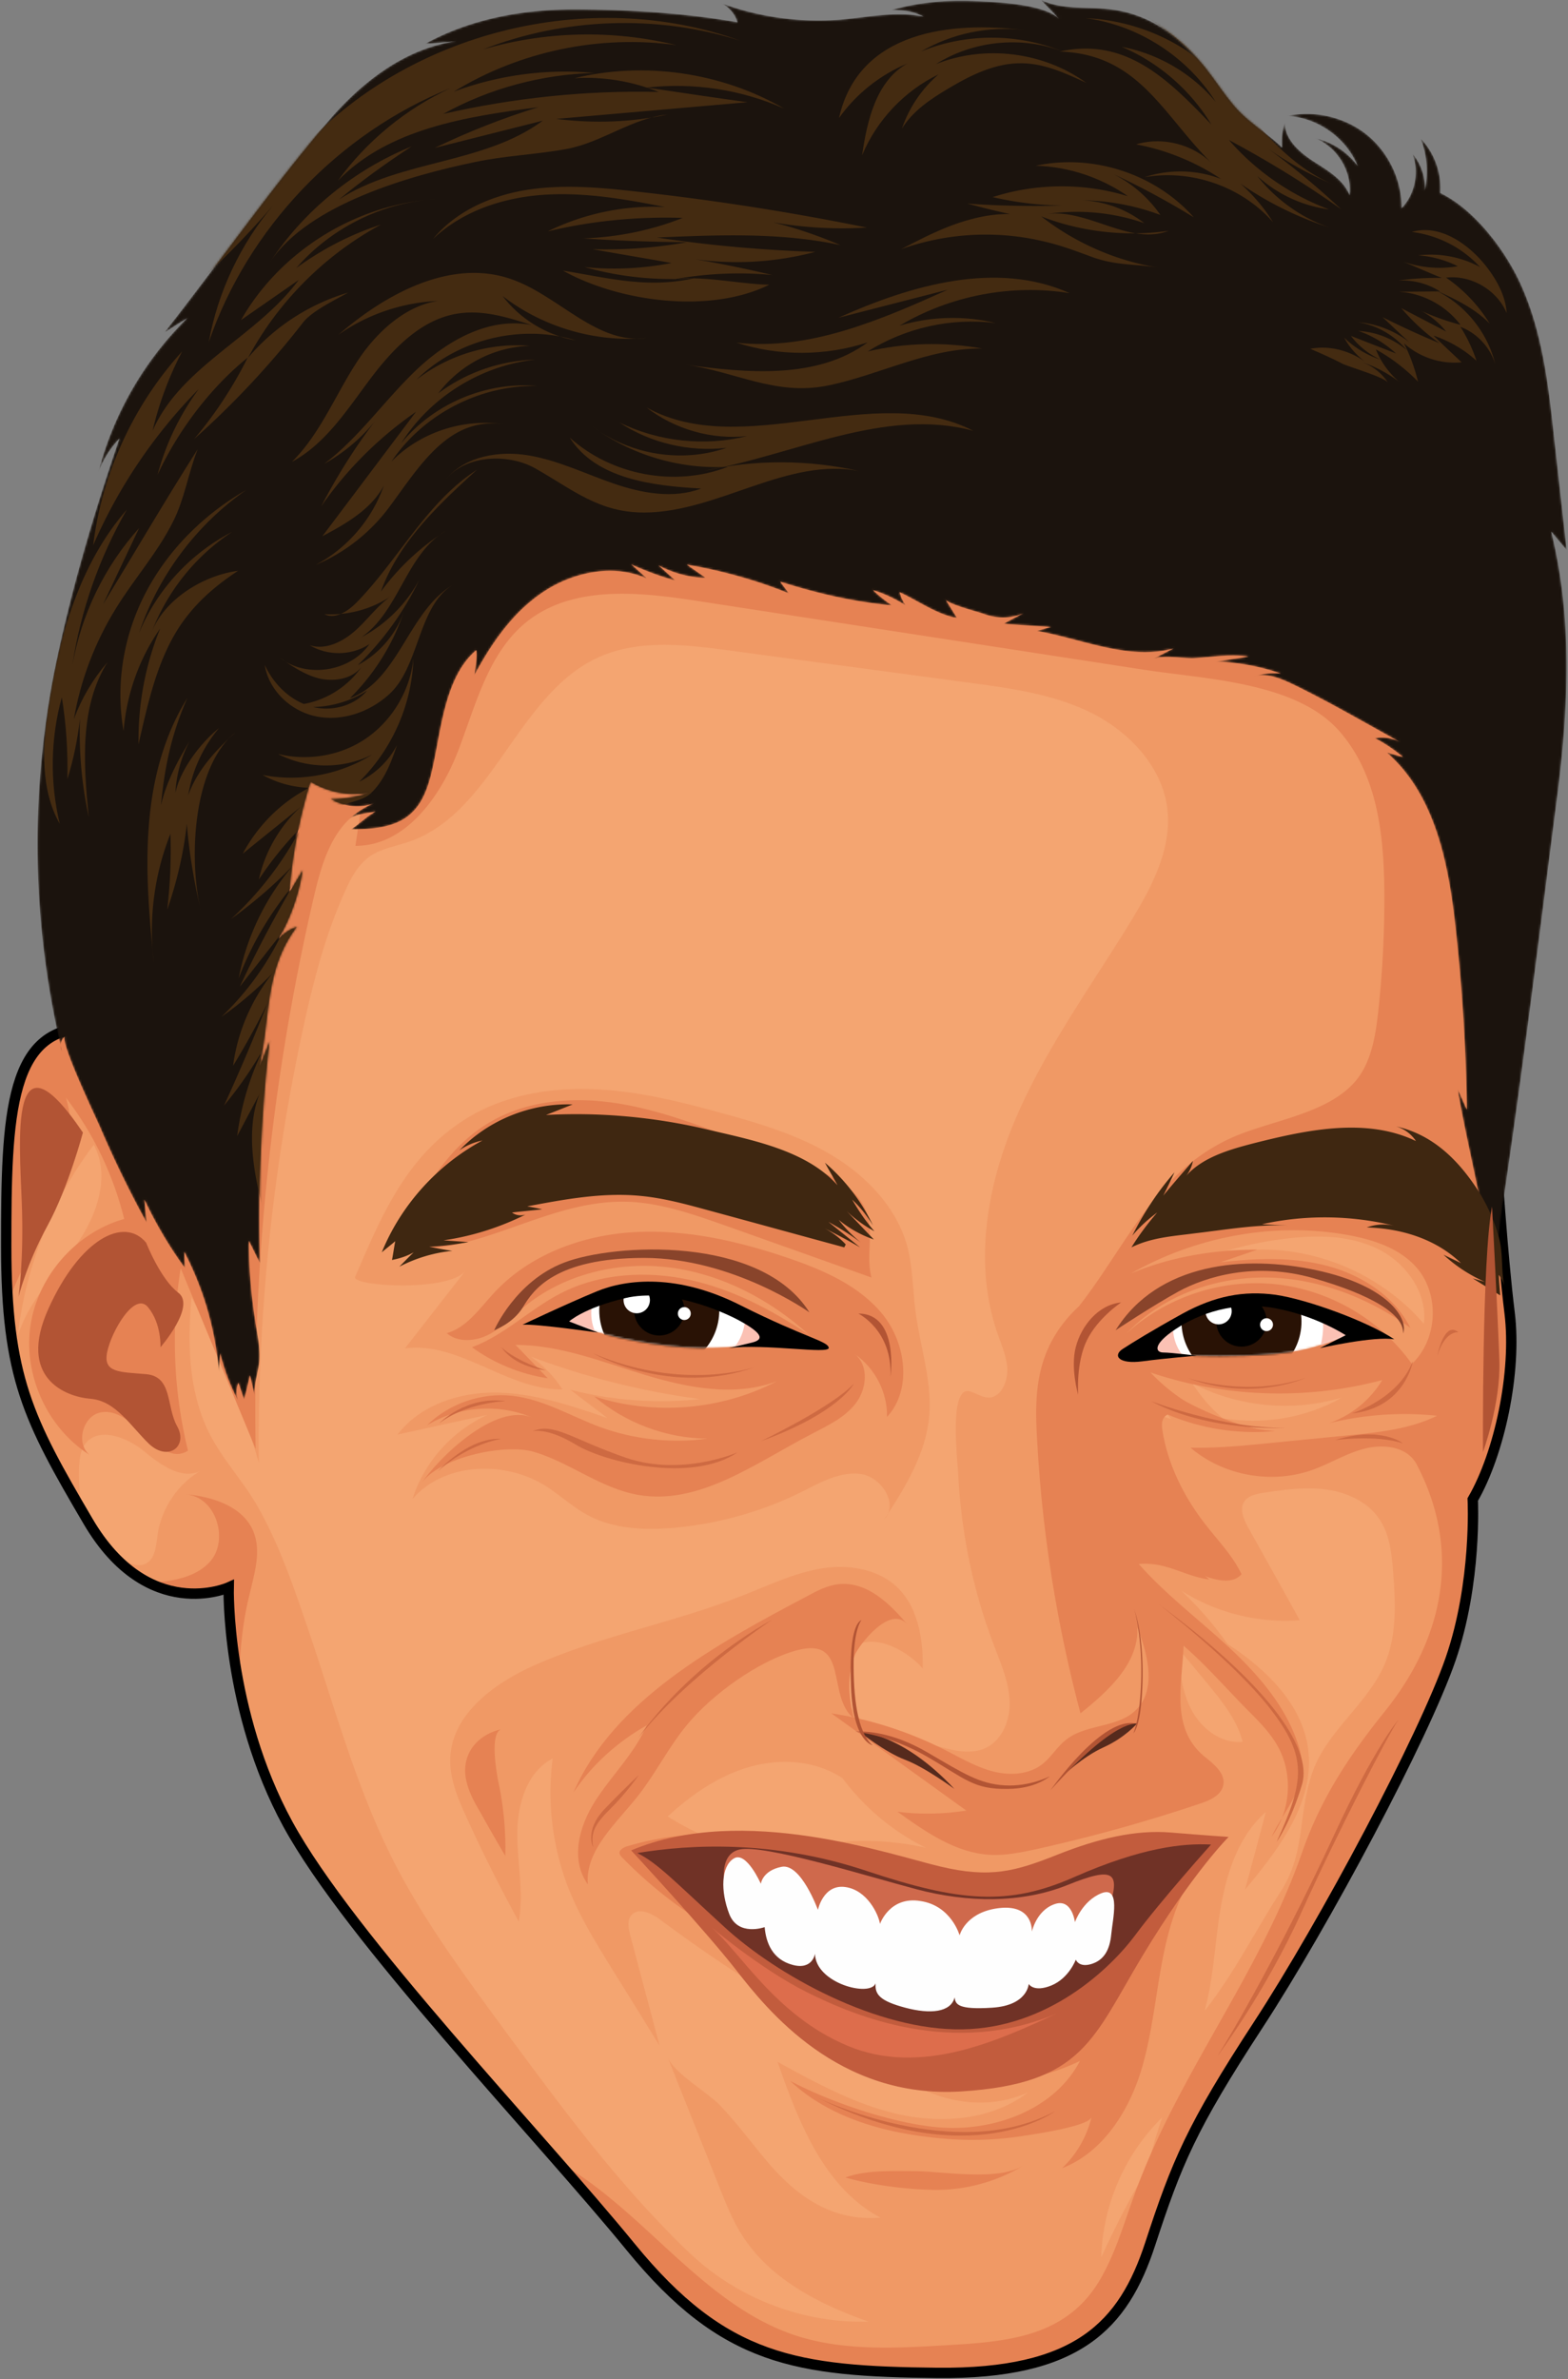 <svg xmlns="http://www.w3.org/2000/svg" width="757" height="1148" fill="none" viewBox="0 0 757 1148"><rect x="0" y="0" width="757" height="1148" fill="#808080" stroke="none"/><mask id="a" width="727" height="980" x="3" y="165" maskUnits="userSpaceOnUse" style="mask-type:luminance"><path fill="#fff" d="M722.457 560.049s2.827 44.939 6.36 73.486-4.947 67.833-17.807 90.021c0 0 2.12 39.993-10.74 77.16s-60.626 127.046-92.847 176.367c-32.221 49.317-39.287 66.417-52.147 105.707s-35.047 62.89-102.88 62.18c-67.834-.71-102.881-5.65-147.82-60.63-44.94-54.97-135.667-149.229-165.627-204.203-29.959-54.973-28.546-114.186-28.546-114.186s-38.863 17.524-67.834-31.797C13.6 684.834 3 664.484 3 601.314s1.13-108.109 42.82-105c4.24-108.11 51.44-278.541 267.8-322.35s429.894 73.062 408.837 386.085"/></mask><g mask="url(#a)"><path fill="#F4A571" d="M722.457 560.049s2.827 44.939 6.36 73.486-4.947 67.833-17.807 90.021c0 0 2.12 39.993-10.74 77.16s-60.626 127.046-92.847 176.367c-32.221 49.317-39.287 66.417-52.147 105.707s-35.047 62.89-102.88 62.18c-67.834-.71-102.881-5.65-147.82-60.63-44.94-54.97-135.667-149.229-165.627-204.203-29.959-54.973-28.546-114.186-28.546-114.186s-38.863 17.524-67.834-31.797C13.6 684.834 3 664.484 3 601.314s1.13-108.109 42.82-105c4.24-108.11 51.44-278.541 267.8-322.35s429.894 73.062 408.837 386.085"/></g><mask id="b" width="727" height="980" x="3" y="165" maskUnits="userSpaceOnUse" style="mask-type:luminance"><path fill="#fff" d="M722.457 560.049s2.827 44.939 6.36 73.486-4.947 67.833-17.807 90.021c0 0 2.12 39.993-10.74 77.16s-60.626 127.046-92.847 176.367c-32.221 49.317-39.287 66.417-52.147 105.707s-35.047 62.89-102.88 62.18c-67.834-.71-102.881-5.65-147.82-60.63-44.94-54.97-135.667-149.229-165.627-204.203-29.959-54.973-28.546-114.186-28.546-114.186s-38.863 17.524-67.834-31.797C13.6 684.834 3 664.484 3 601.314s1.13-108.109 42.82-105c4.24-108.11 51.44-278.541 267.8-322.35s429.894 73.062 408.837 386.085"/></mask><g fill="#F09965" mask="url(#b)"><path d="M410.283 831.806c14.838 3.816 29.677 7.49 44.374 11.306 6.501 1.696 13.567 3.25 19.926.848 8.762-3.251 13.143-13.426 12.86-22.753-.282-9.327-4.098-18.089-7.348-26.709-10.317-26.71-16.111-55.115-17.524-83.661-.424-7.49-3.674-35.613 3.109-39.287 3.392-1.837 9.327 4.946 14.556 2.12 4.381-2.261 6.218-8.479 6.077-13.143-.283-5.653-2.544-10.882-4.381-16.11-12.295-34.2-5.512-72.78 9.044-106.131s36.178-63.029 55.115-93.978c10.033-16.393 19.643-34.764 17.523-53.842-2.402-20.35-18.23-37.167-36.46-46.353-18.372-9.186-39.146-12.012-59.354-14.697-38.58-5.229-77.019-10.317-115.599-15.546-21.198-2.826-43.668-5.511-63.17 3.251-39.428 17.806-50.734 75.04-91.575 89.031-6.501 2.261-13.567 3.25-19.078 7.207-5.512 3.957-8.904 10.175-11.589 16.252-9.609 21.057-15.403 43.526-20.35 66.138-14.98 68.963-22.187 139.623-21.48 210.142-7.914-27.699-18.796-54.408-32.504-79.846-1.837 20.067-1.554 40.841 5.936 59.637 6.5 16.393 18.371 27.416 26.568 42.254 9.892 17.665 16.675 37.309 23.176 56.387 13.002 37.873 23.318 76.878 41.407 112.773 14.556 28.829 33.775 54.832 52.853 80.835 24.449 33.069 48.614 66.139 77.161 95.819 6.5 6.78 13.001 13.42 20.208 19.36 22.188 18.08 51.017 27.98 79.563 27.13-23.741-8.34-47.624-20.49-61.05-41.69-4.522-7.07-7.631-14.84-10.74-22.61-8.338-21.06-16.817-42.11-25.155-63.171 3.109 7.631 19.644 17.101 25.579 23.461 7.349 7.77 13.849 16.39 20.633 24.59 14.555 17.8 31.938 31.23 56.527 29.25-27.274-14.41-39.569-46.07-49.744-75.181 18.937 10.321 38.156 20.911 59.213 25.441 21.056 4.52 44.657 2.4 61.756-10.74-28.122 13-65.572-.71-78.715-28.692 48.756-8.479 94.826-31.09 131.428-64.441-16.535 5.087-35.048 6.641-52.289 8.337-14.697 1.555-30.101 1.696-43.667-3.957-8.621-3.533-16.252-9.327-24.307-14.132-13.143-7.631-27.84-12.718-42.82-14.697 19.926-4.805 41.124-4.946 61.05-.424-23.459-11.447-42.537-31.514-52.995-55.397 11.447.565 22.894 2.968 33.493 7.207 13.425 5.371 25.72 13.426 39.569 17.665 22.187 6.784 47.201 2.544 66.279-10.457s32.08-34.482 35.471-57.517c.566 10.599 1.131 21.48 5.936 31.09 4.663 9.468 14.556 17.382 25.155 16.252-2.827-10.882-10.317-19.926-17.383-28.547-12.719-15.262-25.296-30.525-38.015-45.787 15.404 13.708 34.906 17.947 51.865 29.677 16.958 11.729 32.786 28.122 35.188 48.614 3.109 25.296-14.273 47.907-30.525 67.409 3.392-12.436 6.783-25.014 10.034-37.45-12.86 11.306-18.654 28.547-21.622 45.364s-3.392 34.058-7.914 50.592c14.273-18.089 24.166-38.156 36.602-57.375 12.153-18.796 8.338-36.037 15.121-56.811 6.642-20.491 27.133-33.775 35.471-53.701 5.653-13.708 4.946-29.112 3.816-43.951-.707-8.62-1.555-17.665-6.36-25.013-5.511-8.621-15.686-13.284-25.72-14.697-10.175-1.414-20.35 0-30.525 1.554-3.391.565-7.207 1.272-9.186 4.098-2.543 3.816-.282 8.762 1.838 12.719a7121 7121 0 0 1 24.872 44.657c-19.926 1.555-40.276-3.533-57.235-14.273 12.437 11.729 23.035 25.155 31.373 39.993-18.089-11.164-35.471-23.459-52.147-36.743-7.348-5.794-14.555-12.012-19.36-20.067-4.24-7.208-6.36-15.545-7.773-23.742-3.957-22.187-4.098-44.939-.565-67.127 12.295 10.741 27.981 20.209 43.526 24.873-4.098-5.229-8.055-10.458-12.153-15.687 26.85 19.785 65.572 22.046 94.542 5.37-23.741 7.066-50.168 4.523-72.072-6.924 5.37 8.479 12.436 15.827 20.774 21.48-24.307-12.295-48.19-25.72-71.508-40.135 17.241-26.285 47.342-43.667 78.715-45.646s63.311 11.73 83.802 35.613c1.837-14.697-8.338-28.971-21.48-35.754-13.284-6.783-28.829-7.207-43.527-5.511-32.927 3.533-64.583 16.817-90.303 37.732 19.785-40.983 62.887-70.519 108.251-71.084 45.505-.565 90.586 29.395 104.718 72.638 7.772 24.025 6.359 49.886 4.239 75.182-2.968 34.624-6.925 69.388-16.252 102.881-26.144 94.684-92.14 173.54-125.209 265.962-5.652 15.69-10.457 32.08-21.339 44.66s-29.677 20.07-44.374 12.43c0-39.42 6.359-78.85 18.937-116.16-17.948 17.52-28.688 42.25-29.395 67.41 10.599-23.18 23.035-45.51 37.167-66.56-10.881 20.49-12.295 44.51-16.817 67.27-4.522 22.75-13.99 46.77-34.199 58.22-14.697 8.2-32.362 8.34-49.321 7.91-32.927-.7-65.713-2.4-98.641-4.94-33.775-2.69-68.257-6.5-98.499-21.77-24.449-12.43-44.799-31.79-63.311-52-70.377-76.74-121.394-171.14-147.114-272.042-6.925-27.416-17.524-49.32-24.448-76.878 5.229 9.61 13.001 17.948 22.328 23.883 3.392 2.12 7.632 3.957 11.165 2.403 4.946-2.12 5.37-8.762 6.076-13.991 1.837-12.719 9.61-24.448 20.774-30.949-9.327 4.664-19.784-3.25-27.84-9.892-8.196-6.501-21.622-11.447-27.84-3.109-2.26 2.968-2.685 6.924-2.967 10.599-.707 15.262 2.543 30.525 9.468 44.091-12.86-16.11-25.861-32.503-34.058-51.44s-11.164-40.983-3.25-60.202c6.218-15.262 18.513-27.133 27.698-40.841 9.186-13.708 15.122-32.08 7.208-46.494-29.819 39.286-43.103 90.727-36.178 139.623-37.732-60.343-24.872-137.928-10.882-207.739 8.338-41.266 16.817-82.955 35.895-120.404 47.06-92.565 151.636-143.864 254.658-157.572s207.174 3.533 310.479 13.708c35.754 3.533 71.649 6.218 106.837 13.002 23.035 4.522 47.908 12.436 60.061 32.645 7.773 13.142 8.762 29.111 9.186 44.232 2.826 100.479-4.805 201.098-22.894 300.022-16.393-41.124-66.137-62.464-109.664-54.267-43.385 8.055-79.421 40.417-101.467 78.715-22.894 39.852-31.09 94.543-.848 129.166 6.359 7.348 14.273 13.567 18.372 22.328 10.033 21.622-7.632 46.212-26.851 60.344-8.903 6.5-18.654 12.295-29.395 14.98-31.796 7.49-65.854-10.175-92.281-29.395"/><path d="M224.73 613.185c-9.751 12.436-19.502 25.014-29.253 37.45 26.286-3.533 49.462 20.208 76.03 19.784-3.957-6.218-9.186-11.588-15.262-15.827 26.426 9.892 53.842 16.817 81.682 20.491-20.915 2.261-42.254.707-62.604-4.522 5.935 4.522 12.012 9.185 17.947 13.708-17.241-5.936-34.764-11.871-52.853-12.295-18.23-.424-37.45 5.794-48.473 20.209 14.415-3.109 28.971-6.36 43.385-9.469-16.958 7.631-30.525 22.753-36.177 40.559 15.545-17.806 44.798-18.654 64.583-6.077 6.783 4.381 12.86 10.034 19.926 13.849 12.294 6.642 26.992 7.349 40.841 6.218 21.763-1.837 43.244-7.772 62.746-17.523 9.044-4.522 18.513-9.892 28.405-8.479s18.23 14.414 11.306 21.763c10.033-15.263 19.926-31.373 21.621-49.462 1.555-17.241-4.522-34.058-6.642-51.299-1.271-10.034-1.271-20.209-3.674-29.96-4.805-18.795-19.078-34.058-35.612-44.233s-35.33-15.827-53.984-20.915c-20.35-5.653-40.983-10.74-62.04-11.588-21.056-.848-42.819 2.826-60.767 13.708-29.394 17.948-41.407 46.635-54.408 76.878-1.696 4.522 45.222 7.348 53.277-2.968m182.302 188.803c-3.391 8.338.424 17.947 6.077 24.872s13.284 12.012 19.078 18.796c10.599 12.153 15.122 28.263 19.361 43.809-20.067-5.795-32.362-26.568-51.44-35.048-13.002-5.794-28.405-5.37-41.831-.706-13.566 4.663-25.437 13.142-35.895 22.752 11.73 7.49 24.59 13.002 38.156 16.535 2.685 33.916 24.873 62.887 46.071 89.455a722 722 0 0 1-87.76-56.104c-4.239-3.109-10.599-6.218-13.99-2.261-2.262 2.544-1.414 6.501-.566 9.751 4.664 17.806 9.469 35.471 14.132 53.277a5280 5280 0 0 0-23.035-37.167c-7.348-12.012-14.838-24.024-20.209-37.025-8.337-20.209-11.164-42.679-8.337-64.442-12.578 6.501-17.1 22.328-17.1 36.46s3.25 28.406.707 42.255c-9.045-16.535-17.524-33.352-25.297-50.451-4.239-9.186-8.196-18.796-7.772-28.688.989-20.915 20.915-35.613 39.993-44.233 32.504-14.556 67.975-20.774 101.044-33.917 12.718-4.946 25.154-11.023 38.58-13.142 13.425-2.12 28.546.565 37.732 10.74 8.903 9.751 11.023 24.872 10.74 37.591-8.337-9.893-30.807-21.763-38.439-3.109"/></g><mask id="c" width="727" height="980" x="3" y="165" maskUnits="userSpaceOnUse" style="mask-type:luminance"><path fill="#fff" d="M722.457 560.049s2.827 44.939 6.36 73.486-4.947 67.833-17.807 90.021c0 0 2.12 39.993-10.74 77.16s-60.626 127.046-92.847 176.367c-32.221 49.317-39.287 66.417-52.147 105.707s-35.047 62.89-102.88 62.18c-67.834-.71-102.881-5.65-147.82-60.63-44.94-54.97-135.667-149.229-165.627-204.203-29.959-54.973-28.546-114.186-28.546-114.186s-38.863 17.524-67.834-31.797C13.6 684.834 3 664.484 3 601.314s1.13-108.109 42.82-105c4.24-108.11 51.44-278.541 267.8-322.35s429.894 73.062 408.837 386.085"/></mask><g fill="#E68253" mask="url(#c)"><path d="M307.967 721.294c29.536 5.229 56.669-15.262 83.379-29.111 7.772-4.099 16.252-7.914 21.622-14.839 5.511-6.925 6.642-18.23-.142-23.883 9.61 6.783 15.687 18.372 15.404 30.242 12.154-13.142 9.186-35.329-1.978-49.32-11.306-13.991-28.547-21.481-45.505-27.275-24.024-8.196-49.179-13.99-74.475-12.577-25.297 1.413-50.875 10.881-67.975 29.536-6.783 7.348-13.001 16.534-22.611 19.219 5.37 4.664 13.849 3.957 20.208.707 6.36-3.251 11.306-8.621 16.818-13.143 19.36-16.111 45.928-22.47 70.942-19.22s48.331 15.546 66.985 32.504c-17.665-11.871-36.884-22.046-57.658-26.568s-43.385-3.25-62.322 6.501c-14.838 7.631-27.133 20.208-42.82 26.002 10.741 7.773 23.459 13.002 36.602 14.98-5.229-5.37-10.316-10.74-15.545-16.11 21.622 0 42.113 8.338 62.746 14.556 20.632 6.218 43.243 10.599 63.452 2.967-26.851 13.991-59.354 16.676-88.183 7.349 15.121 12.86 34.764 20.209 54.549 20.35-17.241 2.402-35.188.424-51.581-5.511-14.132-5.229-27.416-13.426-42.396-15.122s-30.667 3.675-41.407 14.274c15.121-9.327 34.906-10.741 51.158-3.675-17.948-7.772-45.505 19.22-54.126 32.08 8.621-13.143 40.7-19.785 54.55-15.687 17.382 5.088 32.079 17.524 50.309 20.774m-218.337-.282c13.001 1.13 27.556 5.794 32.644 17.806 4.098 9.751.424 20.915-1.978 31.232-7.49 30.525-4.805 62.604.282 93.553-.989-28.123-17.241-55.397-41.406-69.67-10.175-6.077-21.764-10.034-30.667-17.807-14.556-13.001-19.22-33.916-22.328-52.288 7.348 19.643 16.534 38.156 39.71 39.569 11.871.707 28.547-.847 36.32-10.881 7.914-10.316 2.119-30.242-12.578-31.514"/><path d="M593.009 549.732c18.371-8.761 44.939-11.305 59.637-26.144 9.044-9.044 11.305-22.611 12.718-35.329a505 505 0 0 0 2.968-58.507c-.283-26.85-3.25-56.104-21.904-77.16-21.057-23.742-65.149-24.872-94.826-29.536-71.649-11.023-143.156-22.046-214.805-33.069-28.264-4.38-60.344-7.772-82.672 10.175-18.513 14.98-24.448 40.135-33.069 62.464-8.62 22.187-25.579 45.646-49.462 45.504.848-5.652 1.696-11.446 2.544-17.099-13.708 8.338-18.795 25.437-22.47 41.124-20.35 87.335-29.818 177.214-28.264 266.952-12.012-29.112-24.165-58.082-36.177-87.194-4.664 29.253-3.533 59.354 3.532 88.042-13.707 8.762-25.578-20.915-41.689-18.513-8.903 1.272-12.718 14.697-5.935 20.491-20.35-13.001-31.938-38.438-28.405-62.321s22.046-44.94 45.222-51.441c-5.229-21.198-14.839-41.265-28.123-58.506 13.284 44.233-35.753 85.357-33.634 131.427-6.783-51.723-13.566-104.859-.565-155.31 9.044-35.047 27.133-66.985 45.505-98.217 52.853-89.738 113.338-180.889 205.054-230.35 91.999-49.745 203.642-50.169 305.957-27.982 67.551 14.556 138.634 42.82 172.41 103.022 37.591 66.703 17.806 149.092 19.784 225.546.99 40.135 8.197 79.987 9.751 120.121 1.414 40.135-3.391 81.966-24.589 116.165-7.207 11.588-4.24 26.992-6.218 40.559-9.186 62.463-39.994 119.414-72.214 173.681s-66.845 108.113-85.216 168.593c-3.25 10.74-6.077 21.76-12.154 31.09-16.675 25.44-56.245 42.4-85.356 46.5-24.873 3.39-50.169-.29-75.041-3.96-36.743-5.51-74.051-11.02-107.827-26.85 15.687-1.7 27.981-3.96 43.809-3.11-23.741-29.4-33.775-68.54-59.495-96.1 40.276 23.6 67.833 67.69 112.207 82.39 22.894 7.49 47.625 6.22 71.649 4.81 29.253-1.7 58.224-3.4 74.9-30.81 7.348-12.16 11.446-26 16.251-39.43 21.057-59.78 60.909-107.685 81.824-167.605 9.186-26.285 22.611-46.494 39.994-68.116 28.546-35.471 37.025-77.584 15.404-118.991-4.381-8.479-15.263-10.033-24.449-7.913s-17.523 7.489-26.426 10.598c-19.644 6.784-42.679 2.544-58.365-10.881 12.86.282 25.72-.989 38.58-2.261 12.436-1.272 24.731-2.403 37.167-3.675 14.838-1.413 29.96-2.967 43.244-9.468-17.383-1.837-35.048-.565-52.006 3.533 10.599-3.674 19.785-11.164 25.579-20.774-36.602 9.751-76.03 8.479-111.925-3.674 15.545 16.534 37.591 26.85 60.202 28.264-18.654 1.837-37.732-1.414-54.691-9.186-3.957-1.837-9.609-3.533-12.012.141-.848 1.272-.989 2.827-1.13 4.381 0 30.666 12.012 56.952 36.036 76.313-12.153-1.555-20.491-8.621-34.058-7.49 12.86 14.556 28.405 26.285 42.537 39.286 14.273 13.143 27.558 28.123 33.917 46.353 1.554 4.24 2.544 8.762 2.402 13.284-.424 12.012-9.609 21.763-14.697 32.645 9.327-12.436 10.458-30.384 2.826-43.809-3.533-6.218-8.479-11.306-13.425-16.252-10.599-10.599-20.632-22.328-31.938-32.079-.565 18.513-6.501 39.71 10.034 53.418 4.522 3.675 10.175 8.056 9.185 13.708-.848 4.947-6.359 7.49-11.164 9.045-26.003 8.762-52.571 16.11-79.28 22.046-7.349 1.554-14.839 3.109-22.329 2.685-16.534-.989-30.948-11.023-44.515-20.774 11.023 1.413 22.328 1.13 33.21-.565-21.763-15.687-43.385-31.232-65.148-46.918 19.219 2.967 37.873 9.044 55.114 17.806 7.49 3.815 14.697 8.055 22.753 10.175 8.055 2.12 17.241 1.696 23.883-3.392 4.381-3.392 7.207-8.479 11.588-11.871 9.61-7.631 24.872-5.652 33.634-14.273 10.175-9.892 5.794-26.851.707-40.135.989 17.383-13.991 30.949-27.417 41.69-11.446-43.103-18.512-87.195-20.915-131.71-.706-11.447-.989-23.177 1.837-34.341 10.741-43.244 64.301-57.941 104.435-57.658-5.935 1.978-11.87 4.098-17.806 6.077 17.1-1.979 34.765-2.685 51.44 1.695 16.676 4.381 32.504 14.556 40.277 29.96-20.209-14.556-44.657-24.024-69.53-24.307-25.013-.282-50.309 8.903-67.55 26.992 19.219-17.665 46.211-26.568 72.214-23.741 26.003 2.826 50.451 17.099 65.572 38.438 12.436-11.729 13.567-33.351 2.403-46.352-8.197-9.469-20.916-13.567-33.21-15.828-50.31-9.044-104.577 8.762-139.765 45.787 29.111-30.383 41.265-72.638 81.965-91.999"/><path d="M437.981 783.758c-8.338-9.893-19.361-20.774-33.069-19.361-5.37.565-10.316 3.109-14.979 5.653-45.364 23.883-93.837 50.733-113.056 94.825 8.762-13.143 21.057-24.307 35.33-32.362-5.653 13.284-16.817 24.024-24.731 36.319s-12.295 28.405-3.674 40.417c-1.414-16.393 13.708-29.394 24.307-42.82 8.62-11.022 14.697-23.459 23.6-34.199 11.588-14.132 33.917-30.666 52.853-35.895 25.721-6.925 14.274 21.904 27.558 32.786-2.403-10.316-3.392-20.633.706-30.808 2.12-4.804 16.959-24.165 25.155-14.555"/><path d="M302.739 890.878c-1.838.565-4.24 1.978-3.533 3.815.141.424.565.848.847 1.272 31.656 32.645 73.911 54.549 118.709 61.757-6.501-.99-17.1-28.971-19.502-34.624-3.675-8.62-4.805-25.013-11.588-31.372-7.773-7.49-29.112-6.643-39.287-6.784a146.9 146.9 0 0 0-45.646 5.936m153.755 135.812c25.438 1.13 53.136-9.61 64.866-32.225-26.427 12.715-58.082 13.995-85.498 3.392 23.035 1.695 46.494-5.653 64.441-20.068 16.535-13.284 27.84-31.514 40.559-48.472s27.84-33.352 47.907-39.994c-15.262 13.002-22.752 33.21-26.85 52.854-4.099 19.784-5.512 40.134-11.73 59.213-6.359 19.08-18.654 37.59-37.45 44.8 7.066-6.64 12.013-15.41 14.274-24.73-1.131 4.66-29.677 8.62-34.058 9.32-12.436 1.84-25.014 2.27-37.45 1.13-26.427-2.26-54.125-9.18-74.051-27.84 20.067 10.6 52.429 21.63 75.04 22.62m37.591 18.23c-13.001 7.91-28.264 12.01-43.526 11.73-13.708-.29-29.253-2.27-42.396-5.94 9.468-3.67 22.47-3.11 32.645-3.11 14.414 0 40.559 5.09 53.277-2.68M240.982 861.625a152.2 152.2 0 0 1 2.968 33.916c-3.957-6.783-7.914-13.566-11.73-20.491-2.826-4.805-5.652-9.751-6.924-15.121-3.251-12.578 4.522-22.894 16.958-25.579-6.501 1.413-1.978 24.165-1.272 27.275m66.137-281.509c14.839 1.272 29.112 6.36 43.244 11.306l70.377 25.013c-2.685-9.892.99-20.915-2.119-30.666-4.24-13.001-18.513-19.361-31.232-24.024-11.306-4.24-22.47-8.479-33.775-12.719-19.22-7.207-38.581-14.415-58.789-17.1-20.35-2.685-41.831-.565-59.355 10.175-15.121 9.186-25.72 23.883-34.34 39.146-6.077 10.74-14.556 22.187 2.402 21.48 35.471-1.413 66.279-25.72 103.587-22.611m224.133 138.352c4.805 6.218 7.914 13.567 12.86 19.643 9.186 11.306 23.318 16.959 37.026 22.188 6.077 2.261 13.991 4.239 18.23-.707-4.098-8.762-11.023-15.828-16.958-23.459-10.599-13.425-18.513-29.112-21.198-45.788-.283-1.978-.565-4.239.565-6.076 2.261-3.533 7.49-2.261 11.447-.99 10.882 3.816 22.329 5.936 33.917 6.36-20.209-4.805-40.7-15.263-57.235-27.699-1.554-1.13-3.25-2.402-5.228-2.261-1.696.141-3.109 1.272-4.381 2.403-5.512 4.946-10.599 10.598-13.143 17.523-5.511 14.697-5.229 26.71 4.098 38.863"/></g><path stroke="#000" stroke-miterlimit="10" stroke-width="5" d="M722.457 560.049s2.827 44.939 6.36 73.486-4.947 67.833-17.807 90.021c0 0 2.12 39.993-10.74 77.16s-60.626 127.046-92.847 176.367c-32.221 49.317-39.287 66.417-52.147 105.707s-35.047 62.89-102.88 62.18c-67.834-.71-102.881-5.65-147.82-60.63-44.94-54.97-135.667-149.229-165.627-204.203-29.959-54.973-28.546-114.186-28.546-114.186s-38.863 17.524-67.834-31.797C13.6 684.834 3 664.484 3 601.314s1.13-108.109 42.82-105c4.24-108.11 51.44-278.541 267.8-322.35s429.894 73.062 408.837 386.085Z"/><mask id="d" width="739" height="677" x="18" y="0" maskUnits="userSpaceOnUse" style="mask-type:luminance"><path fill="#fff" d="M534.927 4.38c-10.882-1.13-22.47.284-32.363-4.38 2.968 3.109 5.936 6.077 8.762 9.186C504.26 1.837 480.66.989 471.192.566c-13.85-.707-27.982.565-41.266 4.38 5.512-.282 11.023.424 15.969 3.11-13.142-2.827-26.709.282-39.993 1.412-19.502 1.555-39.287-1.13-57.658-7.913 3.674 1.837 6.642 5.228 7.772 9.185-25.013-4.38-51.864-6.076-77.302-6.218-25.437-.141-51.299 4.381-73.486 16.676 5.088-.424 10.175-.848 15.121-1.272-24.448 3.25-45.504 19.502-61.615 38.298-27.84 32.503-52.853 68.54-79.421 102.315a485 485 0 0 1 11.164-7.066c-20.633 20.209-35.754 46.211-42.961 74.334 2.26-6.077 5.794-11.588 10.175-16.252-12.295 35.895-23.742 74.334-31.232 111.501-12.153 60.768-11.023 124.22 3.533 184.422-1.413-2.261-.848-5.653 1.413-7.349-2.826 2.12 15.263 39.853 16.817 43.527 6.784 15.828 14.274 31.231 22.612 46.353-.425-3.675-.707-7.49-1.131-11.165 5.511 11.589 12.012 22.753 19.643 33.069-.141-2.685-.282-5.229-.424-7.914 9.469 18.089 15.122 38.015 16.817 58.224.142-3.109.424-6.077.566-9.186a100.7 100.7 0 0 0 8.761 23.035 12.12 12.12 0 0 1 0-8.903c.99 2.685 1.838 5.511 2.827 8.197.989-3.957 1.837-7.773 2.826-11.73.848 3.533 1.555 7.066 2.403 10.599-1.131-4.946 1.837-12.719 2.119-17.948.283-5.511-.565-10.316-1.554-15.969-2.261-13.708-3.533-27.557-3.533-41.548 1.837 3.533 3.533 7.208 5.37 10.741-.989-35.895.565-71.791 4.664-107.262-1.696 4.099-3.251 8.338-4.947 12.436 5.512-23.883 2.403-46.776 18.231-67.55-3.392.989-6.501 3.109-8.903 5.794 5.935-10.175 9.892-21.622 11.588-33.21-2.12 3.533-4.24 7.066-6.36 10.74 1.414-18.089 4.805-35.895 10.175-53.136 8.48 5.087 18.796 7.066 28.406 5.087-5.936 2.12-12.437 3.109-18.796 3.109 6.501 3.957 14.98 4.664 22.046 1.696-4.946 1.837-9.61 4.664-13.425 8.338 2.967-2.826 9.185-3.109 13.142-3.957-4.239 2.261-7.772 5.936-11.871 8.621 9.893-.142 20.774-.707 28.264-7.066 6.784-5.653 9.469-14.839 11.306-23.459 3.957-17.807 5.935-43.385 20.915-55.963.424 3.816-.424 8.197-.989 12.154 8.338-15.546 18.654-30.525 33.351-40.276 14.698-9.751 34.2-13.708 50.169-6.36-2.544-2.261-5.088-4.663-7.773-6.924 6.925 3.109 13.991 5.794 21.339 7.772-2.685-2.402-5.511-4.946-8.196-7.349 7.066 3.816 14.98 5.936 22.894 6.077-3.109-2.12-6.077-4.239-9.186-6.359 16.817 2.826 33.493 7.49 49.32 13.849-1.413-1.837-2.826-3.674-4.239-5.653 17.806 5.653 35.33 9.751 53.984 11.447-3.25-2.12-6.36-4.663-9.186-7.348 5.653 1.695 10.882 4.239 15.828 7.348-1.413-1.837-2.403-4.098-2.968-6.359 8.621 3.957 18.23 10.881 27.699 12.436l-5.512-8.903c1.414 2.261 14.698 5.653 17.948 6.783 6.501 2.403 12.86 2.685 19.643-.141-3.25 1.696-6.5 3.392-9.609 5.087 7.631.566 15.262.99 22.893 1.555-2.261.565-4.522 1.272-6.924 1.837 22.187 3.957 44.515 14.415 66.137 8.479-3.533 1.837-6.924 3.533-10.457 5.37 5.228-2.685 15.121-.282 20.915-.706 8.762-.566 16.817-1.979 25.72-.707-5.37.848-10.599 1.555-15.969 2.403 10.74.282 21.48 2.261 31.655 5.794-4.663-.566-9.468 0-13.849 1.696 6.925-2.686 14.415.989 21.198 4.239 17.524 8.621 33.21 17.806 50.451 27.275-3.816-2.12-8.338-2.827-12.577-2.12 4.946 2.544 9.468 5.653 13.708 9.186-2.685-.707-5.371-1.555-7.914-2.261 23.317 20.35 29.818 53.418 33.21 84.226a920 920 0 0 1 5.511 88.183c-1.554-3.391-2.967-6.783-4.522-10.175 5.512 32.08 14.273 62.322 16.958 94.967 2.12-13.991 3.109-27.275 5.229-41.407 9.61-64.441 17.524-129.307 25.862-193.89 5.511-42.678 7.631-86.629-2.827-128.459 2.544 2.967 4.946 5.935 7.49 8.903-2.12-18.513-4.098-37.026-6.218-55.539-2.685-24.731-5.653-49.885-15.969-72.638-7.349-16.252-22.328-36.178-38.863-44.092.707-9.61-2.826-19.36-9.468-26.285a43.2 43.2 0 0 1 1.978 25.014c.424-6.36-1.837-12.86-5.935-17.665 3.392 8.761 1.272 19.502-5.229 26.285.141-13.567-6.359-26.992-16.817-35.471-10.599-8.48-25.014-11.87-38.156-9.045 14.556.848 28.264 10.6 33.775 24.166-4.946-6.783-12.436-11.588-20.491-13.425 10.599 4.24 17.806 15.969 16.534 27.416-2.967-7.49-10.599-11.871-17.382-16.252s-13.849-10.599-13.849-18.654c-1.272 3.816-1.696 7.914-1.272 12.012-7.208-6.925-15.828-11.87-22.47-19.36-6.077-6.925-10.882-14.98-16.958-22.047-11.73-13.566-26.144-23.6-44.657-25.437"/></mask><g mask="url(#d)"><path fill="#1B130D" d="M534.927 4.38c-10.882-1.13-22.47.284-32.363-4.38 2.968 3.109 5.936 6.077 8.762 9.186C504.26 1.837 480.66.989 471.192.566c-13.85-.707-27.982.565-41.266 4.38 5.512-.282 11.023.424 15.969 3.11-13.142-2.827-26.709.282-39.993 1.412-19.502 1.555-39.287-1.13-57.658-7.913 3.674 1.837 6.642 5.228 7.772 9.185-25.013-4.38-51.864-6.076-77.302-6.218-25.437-.141-51.299 4.381-73.486 16.676 5.088-.424 10.175-.848 15.121-1.272-24.448 3.25-45.504 19.502-61.615 38.298-27.84 32.503-52.853 68.54-79.421 102.315a485 485 0 0 1 11.164-7.066c-20.633 20.209-35.754 46.211-42.961 74.334 2.26-6.077 5.794-11.588 10.175-16.252-12.295 35.895-23.742 74.334-31.232 111.501-12.153 60.768-11.023 124.22 3.533 184.422-1.413-2.261-.848-5.653 1.413-7.349-2.826 2.12 15.263 39.853 16.817 43.527 6.784 15.828 14.274 31.231 22.612 46.353-.425-3.675-.707-7.49-1.131-11.165 5.511 11.589 12.012 22.753 19.643 33.069-.141-2.685-.282-5.229-.424-7.914 9.469 18.089 15.122 38.015 16.817 58.224.142-3.109.424-6.077.566-9.186a100.7 100.7 0 0 0 8.761 23.035 12.12 12.12 0 0 1 0-8.903c.99 2.685 1.838 5.511 2.827 8.197.989-3.957 1.837-7.773 2.826-11.73.848 3.533 1.555 7.066 2.403 10.599-1.131-4.946 1.837-12.719 2.119-17.948.283-5.511-.565-10.316-1.554-15.969-2.261-13.708-3.533-27.557-3.533-41.548 1.837 3.533 3.533 7.208 5.37 10.741-.989-35.895.565-71.791 4.664-107.262-1.696 4.099-3.251 8.338-4.947 12.436 5.512-23.883 2.403-46.776 18.231-67.55-3.392.989-6.501 3.109-8.903 5.794 5.935-10.175 9.892-21.622 11.588-33.21-2.12 3.533-4.24 7.066-6.36 10.74 1.414-18.089 4.805-35.895 10.175-53.136 8.48 5.087 18.796 7.066 28.406 5.087-5.936 2.12-12.437 3.109-18.796 3.109 6.501 3.957 14.98 4.664 22.046 1.696-4.946 1.837-9.61 4.664-13.425 8.338 2.967-2.826 9.185-3.109 13.142-3.957-4.239 2.261-7.772 5.936-11.871 8.621 9.893-.142 20.774-.707 28.264-7.066 6.784-5.653 9.469-14.839 11.306-23.459 3.957-17.807 5.935-43.385 20.915-55.963.424 3.816-.424 8.197-.989 12.154 8.338-15.546 18.654-30.525 33.351-40.276 14.698-9.751 34.2-13.708 50.169-6.36-2.544-2.261-5.088-4.663-7.773-6.924 6.925 3.109 13.991 5.794 21.339 7.772-2.685-2.402-5.511-4.946-8.196-7.349 7.066 3.816 14.98 5.936 22.894 6.077-3.109-2.12-6.077-4.239-9.186-6.359 16.817 2.826 33.493 7.49 49.32 13.849-1.413-1.837-2.826-3.674-4.239-5.653 17.806 5.653 35.33 9.751 53.984 11.447-3.25-2.12-6.36-4.663-9.186-7.348 5.653 1.695 10.882 4.239 15.828 7.348-1.413-1.837-2.403-4.098-2.968-6.359 8.621 3.957 18.23 10.881 27.699 12.436l-5.512-8.903c1.414 2.261 14.698 5.653 17.948 6.783 6.501 2.403 12.86 2.685 19.643-.141-3.25 1.696-6.5 3.392-9.609 5.087 7.631.566 15.262.99 22.893 1.555-2.261.565-4.522 1.272-6.924 1.837 22.187 3.957 44.515 14.415 66.137 8.479-3.533 1.837-6.924 3.533-10.457 5.37 5.228-2.685 15.121-.282 20.915-.706 8.762-.566 16.817-1.979 25.72-.707-5.37.848-10.599 1.555-15.969 2.403 10.74.282 21.48 2.261 31.655 5.794-4.663-.566-9.468 0-13.849 1.696 6.925-2.686 14.415.989 21.198 4.239 17.524 8.621 33.21 17.806 50.451 27.275-3.816-2.12-8.338-2.827-12.577-2.12 4.946 2.544 9.468 5.653 13.708 9.186-2.685-.707-5.371-1.555-7.914-2.261 23.317 20.35 29.818 53.418 33.21 84.226a920 920 0 0 1 5.511 88.183c-1.554-3.391-2.967-6.783-4.522-10.175 5.512 32.08 14.273 62.322 16.958 94.967 2.12-13.991 3.109-27.275 5.229-41.407 9.61-64.441 17.524-129.307 25.862-193.89 5.511-42.678 7.631-86.629-2.827-128.459 2.544 2.967 4.946 5.935 7.49 8.903-2.12-18.513-4.098-37.026-6.218-55.539-2.685-24.731-5.653-49.885-15.969-72.638-7.349-16.252-22.328-36.178-38.863-44.092.707-9.61-2.826-19.36-9.468-26.285a43.2 43.2 0 0 1 1.978 25.014c.424-6.36-1.837-12.86-5.935-17.665 3.392 8.761 1.272 19.502-5.229 26.285.141-13.567-6.359-26.992-16.817-35.471-10.599-8.48-25.014-11.87-38.156-9.045 14.556.848 28.264 10.6 33.775 24.166-4.946-6.783-12.436-11.588-20.491-13.425 10.599 4.24 17.806 15.969 16.534 27.416-2.967-7.49-10.599-11.871-17.382-16.252s-13.849-10.599-13.849-18.654c-1.272 3.816-1.696 7.914-1.272 12.012-7.208-6.925-15.828-11.87-22.47-19.36-6.077-6.925-10.882-14.98-16.958-22.047-11.73-13.566-26.144-23.6-44.657-25.437"/></g><mask id="e" width="739" height="677" x="18" y="0" maskUnits="userSpaceOnUse" style="mask-type:luminance"><path fill="#fff" d="M534.927 4.38c-10.882-1.13-22.47.284-32.363-4.38 2.968 3.109 5.936 6.077 8.762 9.186C504.26 1.837 480.66.989 471.192.566c-13.85-.707-27.982.565-41.266 4.38 5.512-.282 11.023.424 15.969 3.11-13.142-2.827-26.709.282-39.993 1.412-19.502 1.555-39.287-1.13-57.658-7.913 3.674 1.837 6.642 5.228 7.772 9.185-25.013-4.38-51.864-6.076-77.302-6.218-25.437-.141-51.299 4.381-73.486 16.676 5.088-.424 10.175-.848 15.121-1.272-24.448 3.25-45.504 19.502-61.615 38.298-27.84 32.503-52.853 68.54-79.421 102.315a485 485 0 0 1 11.164-7.066c-20.633 20.209-35.754 46.211-42.961 74.334 2.26-6.077 5.794-11.588 10.175-16.252-12.295 35.895-23.742 74.334-31.232 111.501-12.153 60.768-11.023 124.22 3.533 184.422-1.413-2.261-.848-5.653 1.413-7.349-2.826 2.12 15.263 39.853 16.817 43.527 6.784 15.828 14.274 31.231 22.612 46.353-.425-3.675-.707-7.49-1.131-11.165 5.511 11.589 12.012 22.753 19.643 33.069-.141-2.685-.282-5.229-.424-7.914 9.469 18.089 15.122 38.015 16.817 58.224.142-3.109.424-6.077.566-9.186a100.7 100.7 0 0 0 8.761 23.035 12.12 12.12 0 0 1 0-8.903c.99 2.685 1.838 5.511 2.827 8.197.989-3.957 1.837-7.773 2.826-11.73.848 3.533 1.555 7.066 2.403 10.599-1.131-4.946 1.837-12.719 2.119-17.948.283-5.511-.565-10.316-1.554-15.969-2.261-13.708-3.533-27.557-3.533-41.548 1.837 3.533 3.533 7.208 5.37 10.741-.989-35.895.565-71.791 4.664-107.262-1.696 4.099-3.251 8.338-4.947 12.436 5.512-23.883 2.403-46.776 18.231-67.55-3.392.989-6.501 3.109-8.903 5.794 5.935-10.175 9.892-21.622 11.588-33.21-2.12 3.533-4.24 7.066-6.36 10.74 1.414-18.089 4.805-35.895 10.175-53.136 8.48 5.087 18.796 7.066 28.406 5.087-5.936 2.12-12.437 3.109-18.796 3.109 6.501 3.957 14.98 4.664 22.046 1.696-4.946 1.837-9.61 4.664-13.425 8.338 2.967-2.826 9.185-3.109 13.142-3.957-4.239 2.261-7.772 5.936-11.871 8.621 9.893-.142 20.774-.707 28.264-7.066 6.784-5.653 9.469-14.839 11.306-23.459 3.957-17.807 5.935-43.385 20.915-55.963.424 3.816-.424 8.197-.989 12.154 8.338-15.546 18.654-30.525 33.351-40.276 14.698-9.751 34.2-13.708 50.169-6.36-2.544-2.261-5.088-4.663-7.773-6.924 6.925 3.109 13.991 5.794 21.339 7.772-2.685-2.402-5.511-4.946-8.196-7.349 7.066 3.816 14.98 5.936 22.894 6.077-3.109-2.12-6.077-4.239-9.186-6.359 16.817 2.826 33.493 7.49 49.32 13.849-1.413-1.837-2.826-3.674-4.239-5.653 17.806 5.653 35.33 9.751 53.984 11.447-3.25-2.12-6.36-4.663-9.186-7.348 5.653 1.695 10.882 4.239 15.828 7.348-1.413-1.837-2.403-4.098-2.968-6.359 8.621 3.957 18.23 10.881 27.699 12.436l-5.512-8.903c1.414 2.261 14.698 5.653 17.948 6.783 6.501 2.403 12.86 2.685 19.643-.141-3.25 1.696-6.5 3.392-9.609 5.087 7.631.566 15.262.99 22.893 1.555-2.261.565-4.522 1.272-6.924 1.837 22.187 3.957 44.515 14.415 66.137 8.479-3.533 1.837-6.924 3.533-10.457 5.37 5.228-2.685 15.121-.282 20.915-.706 8.762-.566 16.817-1.979 25.72-.707-5.37.848-10.599 1.555-15.969 2.403 10.74.282 21.48 2.261 31.655 5.794-4.663-.566-9.468 0-13.849 1.696 6.925-2.686 14.415.989 21.198 4.239 17.524 8.621 33.21 17.806 50.451 27.275-3.816-2.12-8.338-2.827-12.577-2.12 4.946 2.544 9.468 5.653 13.708 9.186-2.685-.707-5.371-1.555-7.914-2.261 23.317 20.35 29.818 53.418 33.21 84.226a920 920 0 0 1 5.511 88.183c-1.554-3.391-2.967-6.783-4.522-10.175 5.512 32.08 14.273 62.322 16.958 94.967 2.12-13.991 3.109-27.275 5.229-41.407 9.61-64.441 17.524-129.307 25.862-193.89 5.511-42.678 7.631-86.629-2.827-128.459 2.544 2.967 4.946 5.935 7.49 8.903-2.12-18.513-4.098-37.026-6.218-55.539-2.685-24.731-5.653-49.885-15.969-72.638-7.349-16.252-22.328-36.178-38.863-44.092.707-9.61-2.826-19.36-9.468-26.285a43.2 43.2 0 0 1 1.978 25.014c.424-6.36-1.837-12.86-5.935-17.665 3.392 8.761 1.272 19.502-5.229 26.285.141-13.567-6.359-26.992-16.817-35.471-10.599-8.48-25.014-11.87-38.156-9.045 14.556.848 28.264 10.6 33.775 24.166-4.946-6.783-12.436-11.588-20.491-13.425 10.599 4.24 17.806 15.969 16.534 27.416-2.967-7.49-10.599-11.871-17.382-16.252s-13.849-10.599-13.849-18.654c-1.272 3.816-1.696 7.914-1.272 12.012-7.208-6.925-15.828-11.87-22.47-19.36-6.077-6.925-10.882-14.98-16.958-22.047-11.73-13.566-26.144-23.6-44.657-25.437"/></mask><g fill="#442B11" mask="url(#e)"><path d="M435.014 120.263c10.881-5.653 21.763-11.306 33.634-14.415 11.729-3.25 24.589-3.815 36.036.707-12.719-2.12-25.296-4.946-37.732-8.338 15.262 1.13 30.666 1.413 45.929.99-11.306-.142-22.611-1.555-33.634-4.099 21.056-6.783 44.233-6.925 65.289-.424-13.001-9.044-28.688-14.273-44.515-14.697 27.416-5.935 57.658 3.816 76.312 24.872-13.849-8.48-28.122-16.11-42.961-22.752 10.74 4.38 20.209 12.012 26.851 21.622-13.567-5.088-28.264-7.49-42.679-7.066 12.436-.707 25.155 3.391 34.906 11.023-15.404-5.371-32.079-6.784-48.19-4.24 20.209-3.533 40.841 15.404 59.92 7.914-20.633 2.968-42.114.565-61.474-6.925 16.534 12.86 36.177 21.481 56.81 24.731-11.447-1.837-20.633-.989-32.079-5.087-8.056-2.968-15.828-5.936-24.307-7.773-22.47-5.229-46.494-3.816-68.116 3.957m235.155 64.442c-2.968-4.523-7.349-8.056-12.436-9.893 6.359 2.12 12.295 5.37 17.665 9.327a40.5 40.5 0 0 1-11.164-15.545c7.49 4.098 14.414 9.469 20.35 15.545-1.555-6.359-3.816-12.718-6.784-18.513 7.49 6.784 17.807 10.175 27.84 9.186-4.522-4.239-9.044-8.479-13.566-12.86a58.3 58.3 0 0 1 20.774 12.154c-1.979-5.794-4.523-11.306-7.773-16.393 7.914 2.967 14.415 9.892 16.817 18.088-3.816-16.11-15.545-29.959-30.666-36.601 10.033 4.522 20.208 9.044 27.981 16.958-5.37-8.762-12.577-16.393-21.057-22.187 12.013-1.413 24.59 5.935 29.253 17.1-.565-8.762-5.228-16.817-10.74-23.601-8.62-10.457-22.046-19.361-35.047-15.545 12.577 1.555 24.448 7.631 32.927 16.958-9.044-4.946-19.784-6.924-29.959-5.652 6.642.424 13.284 2.261 19.219 5.228-8.762 1.555-17.806.707-26.144-2.119 6.077 2.543 12.154 5.228 18.372 7.772a131 131 0 0 0-21.057 1.272c7.066-.424 14.273 1.413 20.209 5.229-6.784 0-13.426.141-20.209.141 11.729.565 23.035 6.642 30.101 15.969-6.501-1.696-12.719-3.957-18.795-6.642a38 38 0 0 1 11.87 9.893c-7.207-3.816-14.414-7.49-21.622-11.306 5.371 6.359 11.589 12.154 18.513 16.958-9.327-3.815-18.513-8.055-27.557-12.577 4.381 4.098 8.621 8.197 13.001 12.153a46.54 46.54 0 0 0-25.013-9.751c9.186 1.414 17.806 6.36 23.742 13.567-6.501-5.511-14.839-8.903-23.459-9.327 6.783 2.261 13.001 6.077 18.23 10.882-7.208-2.827-14.556-5.653-21.763-8.48 3.674 4.947 8.761 8.904 14.273 11.447-6.501-2.119-12.578-5.794-17.524-10.599 2.544 4.805 6.36 8.903 10.74 12.154-7.489-5.794-17.806-8.621-27.133-6.784 5.229 2.262 10.458 4.523 15.545 7.208 3.675 1.696 20.35 6.5 22.046 9.186M178.943 382.834c6.5-6.076 9.892-14.838 12.718-23.317-3.957 7.631-10.457 13.849-18.23 17.665 15.828-15.545 25.438-37.167 26.144-59.354-1.554 15.121-9.892 29.253-22.187 38.014s-28.688 11.589-43.244 7.914c13.991 7.349 31.515 7.49 45.646.283-15.545 9.751-34.905 13.425-52.994 9.892 6.783 3.816 14.556 5.936 22.469 6.218-13.566 6.925-24.872 18.231-32.079 31.797 9.327-7.631 18.795-15.121 28.123-22.752-10.175 9.327-17.383 21.763-20.35 35.188 6.076-9.185 13.001-17.665 20.632-25.437-8.62 16.676-20.209 31.797-34.058 44.516 10.74-7.773 20.774-16.394 29.96-25.862-13.284 15.545-22.47 34.482-26.286 54.549 6.077-16.251 15.122-31.514 26.286-44.939-9.327 15.969-17.948 32.221-25.72 48.896 6.924-8.903 13.849-17.665 20.774-26.568-7.208 15.404-17.383 29.395-29.677 41.124 8.903-6.218 17.099-13.284 24.731-21.056-10.175 12.718-16.959 28.405-19.079 44.657a352 352 0 0 0 16.676-30.384c-6.501 16.676-13.567 33.21-21.057 49.603 9.045-10.882 16.818-22.752 23.318-35.33-8.903 15.263-14.697 32.504-16.958 50.027 5.229-9.892 10.599-19.926 15.828-29.818-14.132 20.208-8.197 47.624-1.696 71.366 3.957-53.984 21.339-105.989 38.58-157.43 3.533 10.882 7.207 21.763 10.74 32.645-5.652-17.1-8.196-35.189-13.849-52.429-1.696-5.229-7.349-14.698-3.816-20.209 3.533-5.37 13.708-4.805 18.655-9.469m-94.26-.141c.423-8.762 2.826-17.524 6.924-25.155-9.044 14.697-16.958 31.232-14.98 48.331.99-24.589 3.675-46.352 13.85-69.105-11.589 18.513-17.1 40.418-18.654 62.181-1.696 21.763.282 43.668 2.402 65.431-2.544-20.916.283-42.537 8.055-62.039.424 12.153-.141 24.448-1.554 36.601 4.663-13.425 7.913-27.274 9.468-41.406 1.13 14.132 3.533 28.122 6.783 41.971-5.935-24.448-4.098-69.529 16.817-86.204-9.468 8.479-18.654 18.371-22.893 30.383 1.837-11.871 7.066-23.176 14.838-32.362-8.762 6.925-18.937 20.35-21.056 31.373m-17.806-23.6c-.283-19.078 3.25-38.156 10.457-55.821-10.175 14.555-16.251 31.796-17.665 49.461-4.098-22.893.142-46.918 11.023-67.409s28.123-37.45 48.19-48.897c-24.024 16.676-42.396 41.266-51.723 68.964 8.62-20.915 24.872-38.439 44.94-48.755-17.665 11.588-31.514 28.829-39.004 48.755 6.076-16.251 25.296-27.84 41.83-29.959-11.164 7.348-20.632 15.545-28.122 26.709-11.023 16.676-15.404 37.308-19.926 56.952"/><path d="M55.995 293.521c-10.175 16.393-17.1 34.623-20.35 53.56 3.674-10.034 9.185-19.361 16.252-27.558-13.567 21.622-11.589 49.321-9.045 74.758-3.392-15.545-4.805-31.655-4.24-47.483-1.13 9.892-3.109 19.643-6.076 29.112.282-13.143-.566-26.427-2.685-39.428-5.512 19.784-5.794 41.124-.99 61.05-9.468-16.676-8.337-37.309-5.511-56.387 5.087-34.199 15.121-69.105 37.874-95.249-13.284 23.176-22.329 48.755-26.286 75.182 4.24-24.448 15.545-47.766 32.221-66.279-5.794 12.295-11.588 24.448-17.382 36.743 15.262-24.872 29.96-50.168 45.646-74.758-4.522 11.447-6.218 23.6-11.73 34.623-7.49 15.122-18.936 27.84-27.698 42.114"/><path d="M146.439 155.451c-15.828 20.35-33.493 39.287-52.712 56.387 10.175-12.012 18.795-25.155 25.861-39.287-18.089 14.556-33.775 35.471-43.526 56.528a123.4 123.4 0 0 1 19.926-41.407c-21.48 21.763-38.863 47.484-51.016 75.465 4.24-34.623 19.502-67.833 42.96-93.554-6.359 12.154-11.163 25.014-14.273 38.298 13.567-31.232 50.31-45.364 70.519-72.78-9.327 6.501-18.513 12.861-27.84 19.361 19.078-33.492 55.821-56.104 94.26-58.365-25.72 1.413-50.592 13.708-67.551 33.21 12.437-9.044 26.286-16.251 40.842-20.915-26.992 14.556-49.603 37.167-64.159 64.3 12.577-14.979 29.677-26.002 48.331-31.514-5.936 3.392-17.241 8.762-21.622 14.273"/><path d="M130.47 126.34c16.393-24.873 40.7-44.516 68.257-55.68-12.153 7.914-23.883 16.393-35.047 25.579 29.677-19.22 69.953-16.959 98.358-38.015l-52.146 13.142c16.11-7.772 32.927-14.414 50.027-19.643-34.765 4.522-72.356 10.316-96.804 35.471 13.99-19.22 32.927-34.764 54.408-44.657-53.984 21.622-97.793 67.551-116.73 122.524 4.381-24.165 15.262-47.2 31.09-65.996-13.001 15.121-26.992 29.253-42.113 42.396 20.633-20.774 35.33-46.777 54.973-68.54 51.865-57.517 139.765-79.563 212.686-53.277-40.276-12.72-84.933-11.165-124.361 4.24 30.242-8.904 62.887-9.61 93.412-2.12-37.026-5.088-75.606 2.967-107.403 22.47 21.481-8.056 44.94-11.165 67.834-9.045-25.438.706-50.734 7.49-72.921 19.784 34.058-7.772 69.105-11.446 104.011-10.599-12.86-5.228-26.851-7.49-40.7-6.642 33.917-8.196 71.084-2.826 101.326 14.698-20.633-9.186-43.809-12.72-66.42-10.175 16.252 2.402 32.362 4.804 48.614 7.066-30.808 2.685-61.474 5.37-92.282 8.055 17.806 2.26 36.178 1.696 53.702-2.12-16.818 1.696-31.515 13.284-48.19 16.534-14.98 2.827-30.243 3.25-45.223 6.501-30.525 6.36-79.845 20.209-98.358 48.049m274.584-69.388c8.196-11.588 19.784-20.774 32.927-26.286-14.838 8.338-19.361 27.275-21.763 44.233 7.066-16.958 20.491-31.09 36.884-39.004-8.055 6.925-14.273 16.11-17.665 26.144 5.229-8.479 13.85-14.273 22.47-19.36 10.882-6.501 22.894-12.437 35.613-12.154 10.881.141 21.198 4.946 30.949 9.468-20.633-14.98-49.038-18.512-72.639-9.044 17.948-11.306 41.124-13.708 60.909-6.218-21.622-8.762-46.635-8.762-68.116.141 14.98-8.762 32.786-12.436 50.027-10.316-34.906-4.381-80.128 0-89.596 42.396"/><path d="M584.953 78.715c-9.327-9.186-23.883-12.86-36.46-9.044 14.556 2.685 28.688 8.479 40.983 16.675-11.73-4.522-25.014-4.805-36.885-.848 22.611-3.957 46.918 4.522 62.04 21.764-6.642-10.74-15.828-19.927-26.427-26.71a162.8 162.8 0 0 0 54.125 29.395c-13.849-4.664-26.285-13.567-35.33-25.014 9.61 8.762 21.764 14.415 34.624 16.11-18.513-6.924-35.33-18.512-48.332-33.492 18.796 10.033 37.026 21.198 54.267 33.492-11.871-11.164-24.448-21.48-37.732-31.09 10.457 7.773 21.904 14.132 33.916 19.078-17.665-7.348-31.231-21.904-43.243-36.884S577.181 21.339 561.918 9.75C546.656-1.838 526.023-8.48 508.076-1.98c12.86-2.967 26.709 0 38.439 6.077 11.729 6.077 21.904 14.839 31.514 24.025-15.404-11.73-34.482-18.513-53.843-19.361 25.438 3.391 49.038 18.654 62.746 40.417-11.447-13.708-27.84-23.318-45.364-26.568 17.807 7.49 33.21 20.915 43.244 37.45-20.774-21.622-41.124-42.255-73.203-35.189 38.156 1.272 49.461 30.101 73.344 53.843M188.411 334.503c-9.327 8.762-22.47 13.567-35.047 11.306s-23.6-12.436-25.579-25.014c4.24 9.186 12.012 16.959 21.763 19.926 9.61 2.968 21.198.283 27.699-7.49-10.74 6.925-24.166 9.469-36.743 7.066 13.284-.282 26.285-7.348 33.917-18.371-4.523 5.653-12.86 7.066-20.068 5.511-7.066-1.696-13.284-5.935-19.219-10.033 12.86 10.033 33.916 6.783 43.244-6.642-8.48 5.652-20.209 5.794-28.83.565 7.773 2.544 16.252-1.837 22.329-7.349 6.077-5.511 10.881-12.436 17.806-16.958-9.61 6.783-21.48 10.034-33.069 9.327 5.37 2.685 11.589-1.555 15.828-5.935 20.067-20.633 33.634-48.19 57.8-63.736-18.654 16.959-37.874 35.048-46.353 58.789 8.479-11.588 19.078-21.48 31.232-29.253-19.079 11.164-22.47 38.863-40.7 51.299 11.87-6.218 21.763-16.11 28.122-27.981a143.9 143.9 0 0 1-29.818 41.407c10.457-5.512 18.795-15.263 22.47-26.427-5.229 15.969-14.274 30.525-26.286 42.396 23.883-8.621 28.405-43.103 50.734-55.256-17.806 9.609-16.817 39.145-31.232 52.853m-.848-89.314c-9.044 12.012-21.339 21.622-35.188 27.416 15.262-8.055 27.274-22.046 32.927-38.297-6.077 11.447-18.23 18.371-29.677 24.448 15.121-20.067 30.101-39.993 45.222-60.061-17.806 12.295-33.493 27.84-45.787 45.646 7.49-14.414 16.11-28.122 25.861-40.982-6.783 8.338-15.121 15.262-24.448 20.491 16.676-12.577 28.829-30.242 43.95-44.798s35.613-26.286 56.245-22.187c-11.305-3.675-23.176-7.349-35.047-5.653-18.23 2.544-32.079 17.241-43.102 31.938s-21.34 30.949-37.591 39.711c14.132-13.991 21.339-33.352 32.503-49.886s29.536-31.232 49.038-27.557c-20.774-1.696-42.113 4.098-59.071 16.11 23.176-20.067 54.549-36.884 83.378-26.851 22.894 7.914 41.407 31.797 65.431 28.406-24.59 2.261-49.886-5.088-69.529-20.209 8.479 11.164 21.339 18.937 35.188 21.339-26.568-8.055-57.234-.424-76.878 19.078 15.404-12.012 35.472-18.089 54.832-16.393-17.241.424-33.916 9.186-44.233 22.894 13.426-10.034 29.96-15.828 46.777-16.252-26.144 2.827-50.734 18.089-64.724 40.418 15.686-19.22 41.124-29.96 65.713-27.699-27.557-.565-54.973 13.567-70.377 36.46 14.132-14.414 35.472-21.197 55.256-17.806-27.557-4.805-41.972 20.633-56.669 40.276m136.091-110.088c16.11-3.109 32.786-3.957 49.179-2.402a601 601 0 0 0-44.94-8.903c21.763 4.239 44.374 3.392 65.714-2.261-25.579-.848-51.158-3.109-76.454-6.925 29.677-1.272 59.637-2.544 88.607 3.674-15.121-6.5-31.09-11.305-47.201-14.132 19.503 4.947 39.852 6.925 59.92 5.653a1240 1240 0 0 0-111.36-17.382c-17.382-1.978-35.047-3.533-52.429-.848-17.241 2.685-34.482 10.175-45.647 23.742 14.274-13.567 34.058-20.068 53.702-21.34s39.145 2.12 58.365 5.936c-19.502-.99-39.146 3.109-56.669 11.729 21.339-5.087 43.243-7.207 65.148-6.5-15.263 6.076-31.656 9.327-48.049 9.892 16.676 1.131 33.493 1.696 50.169 1.837-14.98 2.685-30.384 3.816-45.646 3.392 12.718 2.261 25.437 4.381 38.156 6.642-13.708 2.685-27.981 3.392-41.972 1.978a155 155 0 0 0 52.853 5.371c-22.611 5.087-41.406-.142-63.311-3.675 27.416 15.263 71.225 20.915 99.631 6.784-13.991-.142-34.341-4.947-47.766-2.262"/><path d="M311.359 247.309c35.612-.283 68.964-26.992 103.87-19.926-24.731-5.653-50.875-5.794-75.606-.141 43.809-7.632 87.335-30.949 130.296-19.361-47.766-24.59-110.936 14.697-157.854-11.306 13.708 10.599 31.515 15.687 48.614 13.85-20.491 5.087-42.82 2.685-61.756-6.642 15.121 10.033 33.916 14.414 51.864 12.294-21.622 7.49-46.777 3.392-65.007-10.457 18.654 13.849 42.254 20.915 65.572 19.643-25.437 9.893-56.104 4.098-76.312-14.132 12.577 19.926 39.852 23.318 63.452 24.59-13.425 5.087-28.688 2.261-42.254-2.403-13.567-4.663-26.71-11.164-40.983-13.566s-30.384.282-39.852 11.305c10.175-11.871 30.384-12.153 42.961-5.087 18.089 10.175 30.666 21.48 52.995 21.339m162.8-79.139c-18.23-3.25-37.167-2.826-55.256 1.413 18.23-11.447 40.417-16.393 61.757-13.708-15.122-3.674-31.373-3.25-46.353 1.272 24.448-14.556 54.125-20.208 82.106-15.686-35.188-15.828-76.453-3.957-111.642 11.871 17.665-4.523 35.189-9.045 52.854-13.567-32.363 14.556-66.845 29.536-102.033 25.579 20.491 6.642 42.961 6.501 63.311-.142-24.448 17.948-58.082 14.839-88.183 10.741 24.165 3.25 43.385 15.121 68.54 10.175 25.296-5.088 48.755-18.23 74.899-17.948"/></g><path fill="#3F2711" d="M621.979 591.422c-4.239-.283-8.479-.424-12.719-.707 20.916-4.663 42.961-4.381 63.735.707a23.17 23.17 0 0 0-13.142.848c16.534.424 33.351 5.511 45.505 17.241-2.827-1.413-5.653-2.685-8.48-4.099 5.936 5.512 12.719 9.893 20.068 13.143l-5.936-1.696c4.381 2.685 8.904 5.512 13.284 8.197-.282-3.25-.565-6.642-.706-9.892 1.413 1.837 2.402 3.956 2.826 6.076-1.837-7.772-.565-16.251-2.826-24.307-2.261-8.338-5.936-16.393-10.74-23.6-9.469-14.273-21.622-26.003-38.863-29.818 3.957 1.13 7.348 3.674 9.609 7.066-23.883-11.447-52.288-5.512-78.008.989-12.577 3.25-26.003 7.066-34.058 17.099 2.261-2.402 3.816-5.37 4.381-8.479-4.805 5.512-9.61 11.023-14.273 16.676a403 403 0 0 0 5.37-11.164c-8.055 9.186-14.839 19.502-20.35 30.525 3.533-4.24 7.631-7.914 12.012-11.165-4.522 5.229-8.762 10.882-12.436 16.817 9.751-4.804 19.926-5.37 30.666-6.783 14.697-1.696 30.525-4.522 45.081-3.674m-214.381 10.457c-21.905-5.935-43.951-12.012-65.855-17.947-10.882-2.968-21.763-5.936-32.928-6.925-18.088-1.696-36.319 1.696-54.266 5.088 2.402.424 4.805.848 7.207 1.413-4.805.565-9.751.989-14.556 1.554 1.837 1.414 4.381 1.696 6.501.99-12.436 6.218-25.862 10.457-39.57 12.436 3.957.282 8.056.565 12.013.848-6.219 1.13-12.578 1.978-18.937 2.261 3.674.706 7.49 1.413 11.164 1.978-8.903.848-17.665 3.533-25.579 7.632 2.261-2.262 4.522-4.664 6.925-6.925-3.251 1.837-6.784 2.968-10.458 3.674.565-2.967.989-6.077 1.555-9.044-2.12 1.837-4.381 3.533-6.501 5.37 9.327-22.894 26.851-42.255 48.614-53.984-3.957.848-7.914 2.402-11.164 4.805 13.99-14.697 34.482-22.894 54.69-22.187-4.239 1.695-8.479 3.391-12.86 5.087 26.003-1.413 52.288.989 77.585 6.925 21.339 5.087 47.907 9.892 63.169 26.992-1.978-3.675-4.098-7.208-6.076-10.882a91.6 91.6 0 0 1 23.176 30.242c-2.826-4.522-6.077-8.761-10.034-12.436 3.109 5.371 6.642 10.599 10.741 15.263-4.947-2.685-9.469-5.936-13.426-9.751 4.381 4.522 8.762 9.186 13.143 13.708-6.218-2.12-12.012-5.37-16.958-9.469 3.109 4.099 6.642 7.632 10.599 10.882-4.947-3.674-10.175-6.925-15.546-9.892l15.263 12.294c-6.077-3.533-12.295-6.783-18.513-9.892 4.381 2.12 8.338 4.946 11.588 8.479"/><mask id="f" width="106" height="28" x="550" y="627" maskUnits="userSpaceOnUse" style="mask-type:luminance"><path fill="#fff" d="M577.746 654.168s17.382.848 37.732-.848c20.35-1.837 25.721-6.36 39.994-10.317 0 0-34.341-20.774-65.714-13.566-29.677 9.609-38.862 24.307-38.862 24.307s19.502-.142 26.85.424"/></mask><g mask="url(#f)"><path fill="#fff" d="M577.746 654.168s17.382.848 37.732-.848c20.35-1.837 25.721-6.36 39.994-10.317 0 0-34.341-20.774-65.714-13.566-29.677 9.609-38.862 24.307-38.862 24.307s19.502-.142 26.85.424"/></g><mask id="g" width="106" height="28" x="550" y="627" maskUnits="userSpaceOnUse" style="mask-type:luminance"><path fill="#fff" d="M577.746 654.168s17.382.848 37.732-.848c20.35-1.837 25.721-6.36 39.994-10.317 0 0-34.341-20.774-65.714-13.566-29.677 9.609-38.862 24.307-38.862 24.307s19.502-.142 26.85.424"/></mask><g mask="url(#g)"><path fill="#291205" d="M599.368 666.604c16 0 28.97-12.971 28.97-28.971s-12.97-28.97-28.97-28.97-28.971 12.97-28.971 28.97 12.971 28.971 28.971 28.971"/><path fill="#000" d="M599.368 649.787c6.712 0 12.153-5.441 12.153-12.154 0-6.712-5.441-12.153-12.153-12.153s-12.154 5.441-12.154 12.153 5.442 12.154 12.154 12.154"/><path fill="#fff" d="M588.345 639.047a6.36 6.36 0 0 0 0-12.719 6.359 6.359 0 1 0 0 12.719m23.036 3.25a3.11 3.11 0 1 0 0-6.218 3.11 3.11 0 0 0 0 6.218"/></g><mask id="h" width="106" height="28" x="550" y="627" maskUnits="userSpaceOnUse" style="mask-type:luminance"><path fill="#fff" d="M577.746 654.168s17.382.848 37.732-.848c20.35-1.837 25.721-6.36 39.994-10.317 0 0-34.341-20.774-65.714-13.566-29.677 9.609-38.862 24.307-38.862 24.307s19.502-.142 26.85.424"/></mask><g fill="#FBC1B4" mask="url(#h)"><path d="M632.861 618.273s15.686 23.6-3.957 47.483c69.246-32.08 34.34-35.33 3.957-47.483m-63.594 8.903s-12.436 23.176 13.143 35.753c-48.049 7.49-72.356-5.652-13.143-35.753"/></g><path fill="#000" d="M577.746 654.168s-12.295-1.555-16.11-1.555c-3.816 0-5.37-3.815 5.935-11.305s28.405-13.708 48.19-10.034 33.917 13.001 33.917 13.001l-12.436 6.218s26.285-5.935 35.895-4.239c-12.86-8.621-41.831-19.22-57.235-21.481-15.545-2.12-29.394.565-44.939 9.045-15.545 8.62-24.166 13.99-28.971 17.099s-2.119 7.49 9.61 5.936c11.73-1.555 26.144-2.685 26.144-2.685"/><mask id="i" width="116" height="30" x="267" y="621" maskUnits="userSpaceOnUse" style="mask-type:luminance"><path fill="#fff" d="M288.465 642.862s17.665 5.37 41.265 7.207c23.601 1.838 40.276-3.25 52.43-2.119-24.307-15.404-72.78-45.647-114.893-8.904 0 0 4.664-2.543 21.198 3.816"/></mask><g mask="url(#i)"><path fill="#fff" d="M288.465 642.862s17.665 5.37 41.265 7.207c23.601 1.838 40.276-3.25 52.43-2.119-24.307-15.404-72.78-45.647-114.893-8.904 0 0 4.664-2.543 21.198 3.816"/></g><mask id="j" width="116" height="30" x="267" y="621" maskUnits="userSpaceOnUse" style="mask-type:luminance"><path fill="#fff" d="M288.465 642.862s17.665 5.37 41.265 7.207c23.601 1.838 40.276-3.25 52.43-2.119-24.307-15.404-72.78-45.647-114.893-8.904 0 0 4.664-2.543 21.198 3.816"/></mask><g mask="url(#j)"><path fill="#291205" d="M318.283 661.234c16 0 28.971-12.971 28.971-28.971s-12.971-28.97-28.971-28.97-28.97 12.97-28.97 28.97 12.971 28.971 28.97 28.971"/><path fill="#000" d="M318.283 644.417c6.713 0 12.154-5.442 12.154-12.154s-5.441-12.153-12.154-12.153c-6.712 0-12.153 5.441-12.153 12.153s5.441 12.154 12.153 12.154"/><path fill="#fff" d="M307.402 633.676a6.359 6.359 0 1 0 0-12.718 6.359 6.359 0 0 0 0 12.718m22.894 3.251a3.11 3.11 0 1 0 0-6.218 3.11 3.11 0 0 0 0 6.218"/></g><mask id="k" width="116" height="30" x="267" y="621" maskUnits="userSpaceOnUse" style="mask-type:luminance"><path fill="#fff" d="M288.465 642.862s17.665 5.37 41.265 7.207c23.601 1.838 40.276-3.25 52.43-2.119-24.307-15.404-72.78-45.647-114.893-8.904 0 0 4.664-2.543 21.198 3.816"/></mask><g fill="#FBC1B4" mask="url(#k)"><path d="M356.581 623.643s12.436 21.056-12.86 35.33c69.529.424 32.786-17.524 12.86-35.33m-65.431-5.653s-13.567 15.404 1.131 32.503c-51.441.283-47.484-16.534-1.131-32.503"/></g><path fill="#000" d="M351.776 650.493s4.805-1.13 11.306-2.685c6.359-1.554 4.24-4.805-5.37-10.175s-35.33-16.11-55.68-11.305-27.275 11.305-27.275 11.305l13.991 5.37s-29.394-4.239-36.46-3.815c0 0 21.48-10.175 35.895-16.111 14.414-5.935 39.145-8.62 69.67 6.925 31.091 15.545 41.831 17.1 42.255 20.35.282 3.25-30.667-2.12-48.332.141"/><path fill="#89442B" d="M538.601 641.873s17.664-11.73 30.525-18.796c12.86-6.924 36.46-14.414 64.865-6.359s43.951 17.665 43.385 26.709c2.685-6.924-6.924-23.035-41.83-30.525-34.765-7.49-76.595-3.674-96.945 28.971m-147.82-8.621s-36.885-26.285-79.846-26.285-53.56 15.545-58.365 23.6-13.99 11.306-13.99 11.306 10.175-23.6 33.775-32.645c23.742-9.186 94.967-13.425 118.426 24.024"/><path fill="#CE6A42" d="M241.971 694.302s-15.545 2.12-30.525 15.546c0 0 14.98-16.535 30.525-15.546m0-44.374s5.37 5.936 21.481 11.306c-.142-.142-14.556-1.131-21.481-11.306M555.7 676.072s34.765 13.426 64.866 12.86c0 0-36.461 2.261-64.866-12.86m96.946 5.936s22.469-6.925 29.394-25.155c.141 0-3.674 22.47-29.394 25.155m-8.056 12.86s19.785-2.685 32.645 1.554c.141 0-10.599-8.479-32.645-1.554m59.496-52.006s-6.359-1.13-10.175 11.306c0 0 3.25-17.1 10.175-11.306m-130.721 22.046s28.405 9.61 56.811 0c0 0-25.72 11.73-56.811 0m-287.019-11.871s38.015 21.481 78.715 6.359c0 .142-34.765 12.437-78.715-6.359m125.915 14.556s-6.924 13.991-44.939 27.84c0 0 34.764-16.676 44.939-27.84m-155.31 23.035s6.925-2.12 20.915 6.359c13.991 8.621 56.246 18.796 78.15 3.816 0 0-26.709 11.73-53.56 2.685-26.709-9.186-34.765-17.241-45.505-12.86"/><path fill="#562A1D" d="M512.88 857.102s9.61-9.327 19.926-13.99c10.317-4.664 16.111-11.447 16.111-11.447s-11.73-3.109-36.037 25.437m-52.146 6.077s-13.991-10.316-23.601-13.991c-9.609-3.533-22.187-13.566-22.187-13.566s20.492.424 45.788 27.557"/><path fill="#B25434" d="M541.286 628.448s-11.306 7.489-16.535 18.23c-5.37 10.74-4.239 26.285-4.239 26.285s-3.816-12.86-1.131-23.035 10.74-20.35 21.905-21.48m-126.905 5.37s16.534 8.055 15.545 30.525c0 0 4.24-30.525-15.545-30.525m133.123 142.45s2.402 6.924 3.25 21.48-.565 31.091-3.533 38.58c0 0 3.109-2.685 4.099-18.795.989-15.686-.283-31.09-3.816-41.265m-131.569 5.37s-3.674 4.098-3.815 20.208c-.142 16.111 1.554 33.917 9.185 40.276 0 0-9.468-1.413-10.457-28.263-.989-26.71 2.968-31.091 5.087-32.221"/><path fill="#B25434" d="M548.917 831.806s-10.034-3.25-41.831 32.08c.142 0 25.438-36.743 41.831-32.08m-135.949 3.816s16.11 1.272 34.623 12.012 22.47 15.828 38.863 15.545c13.567 0 20.35-6.077 20.35-6.077s-9.61 5.088-21.763 4.381-19.926-5.794-37.167-15.828c-17.1-10.033-30.243-10.457-34.906-10.033"/><path fill="#CE6A42" d="M308.391 856.537s-5.935 8.621-13.99 16.534c-8.055 7.914-9.045 11.73-8.055 18.231 0 0-4.24-8.056 5.37-18.231 9.609-10.033 16.675-16.534 16.675-16.534m-64.3-180.465s-18.796.566-32.08 10.741c0 0 12.86-13.426 32.08-10.741M372.55 781.638c1.696-.989-41.265 27.274-64.3 56.81.141 0 20.915-32.221 64.3-56.81m186.966-7.49s36.461 27.84 54.125 50.875 16.111 34.341 2.686 63.735c0 0 6.924-9.61 12.294-27.84s-18.795-49.886-69.105-86.77m115.599 55.68s-11.305 12.86-31.09 55.68-43.385 86.204-56.245 106.554c0 0 23.035-30.525 40.7-69.67s41.83-85.64 46.635-92.564M395.162 1012.41s66.42 32.08 114.044 6.36c0 .14-40.7 30.1-114.044-6.36"/><path fill="#C25C3D" d="M304.717 892.856s35.754 38.58 50.733 57.8c14.98 19.219 49.321 62.184 108.534 58.504 59.213-3.67 63.594-25.718 87.759-65.711 24.166-39.994 41.407-57.094 41.407-57.094s-10.74-.706-27.84-2.119-35.047 2.826-54.973 10.74-32.08 11.447-56.387 5.653c-24.165-5.653-94.967-30.667-149.233-7.773"/><path fill="#DD6D4C" d="M341.884 928.61s25.013 21.481 47.907 32.786c22.894 11.447 70.66 31.373 120.687 10.034-27.84 12.86-65.714 30.67-101.326 15.686-35.613-14.98-52.288-46.494-67.268-58.506"/><path fill="#703226" d="M584.671 890.03s-24.307 27.133-36.461 43.526-42.113 44.94-83.52 45.646-90.02-26.426-114.892-49.32c-25.014-22.894-32.08-30.666-42.113-35.754 25.72-4.24 65.713-6.359 110.653 8.621 44.939 14.979 68.54 17.099 100.619 2.826 32.221-14.132 52.147-16.252 65.714-15.545"/><path fill="#CF694C" d="M350.646 913.913s-5.37-18.796 6.359-21.481c11.73-2.685 61.616 12.86 85.64 19.22 24.165 6.359 50.31 6.924 72.779-2.12 22.47-9.045 25.72-6.359 19.785 11.729-25.437 22.046-119.698 33.352-184.563-7.348"/><path fill="#FEFEFE" d="M463.278 933.839s2.543-10.316 17.099-12.86c14.697-2.544 17.806 5.653 17.806 11.023 0 0 2.12-10.034 10.741-13.143 8.62-3.25 10.033 8.621 10.033 8.621s3.533-10.317 12.861-13.991c9.327-3.533 5.37 12.436 4.663 19.926s-3.533 12.436-9.61 14.273c-6.076 1.837-7.49-2.12-7.49-2.12s-3.25 8.904-11.729 12.437c-8.621 3.532-11.023-.707-11.023-.707s-.424 10.316-17.524 11.447c-17.099 1.13-17.806-1.837-18.23-4.946-1.837 7.207-11.729 8.196-23.883 4.946s-14.697-6.36-14.273-11.73c-2.544 6.784-28.971 0-29.253-14.273 0 0-1.131 7.914-10.74 5.37s-12.861-10.316-13.567-18.23c0 0-12.86 4.664-17.1-6.359-4.239-11.023-3.957-22.894 2.12-26.71 6.077-3.957 13.143 12.154 13.143 12.154s.706-6.36 10.033-8.197 17.524 20.774 17.524 20.774 2.544-12.436 13.143-11.023 16.11 13.143 16.817 17.806c0 0 4.663-13.566 19.643-11.022 14.839 2.261 18.796 16.534 18.796 16.534"/><path fill="#B25434" d="M40.026 546.482s-6.925 26.286-17.1 44.94-13.99 34.341-13.99 34.341 2.685-17.665 1.554-46.071c-.99-28.405-6.36-86.205 29.536-33.21m30.524 53.136s6.926 17.665 15.546 24.166-8.62 26.285-8.62 26.285.565-11.305-5.936-19.219c-6.36-8.055-17.665 11.306-19.785 21.481s5.936 9.609 18.796 10.74c12.86 1.13 9.61 15.545 14.98 25.155 5.37 9.609-4.24 17.099-13.426 8.62-9.044-8.62-16.11-20.915-28.405-21.904s-35.33-10.175-20.35-43.385c15.121-33.634 36.46-44.799 47.2-31.939m649.787-17.382s2.827 53.56 3.533 74.193c.707 20.774-7.913 44.233-7.913 44.233s-.566-93.412 4.38-118.426"/></svg>